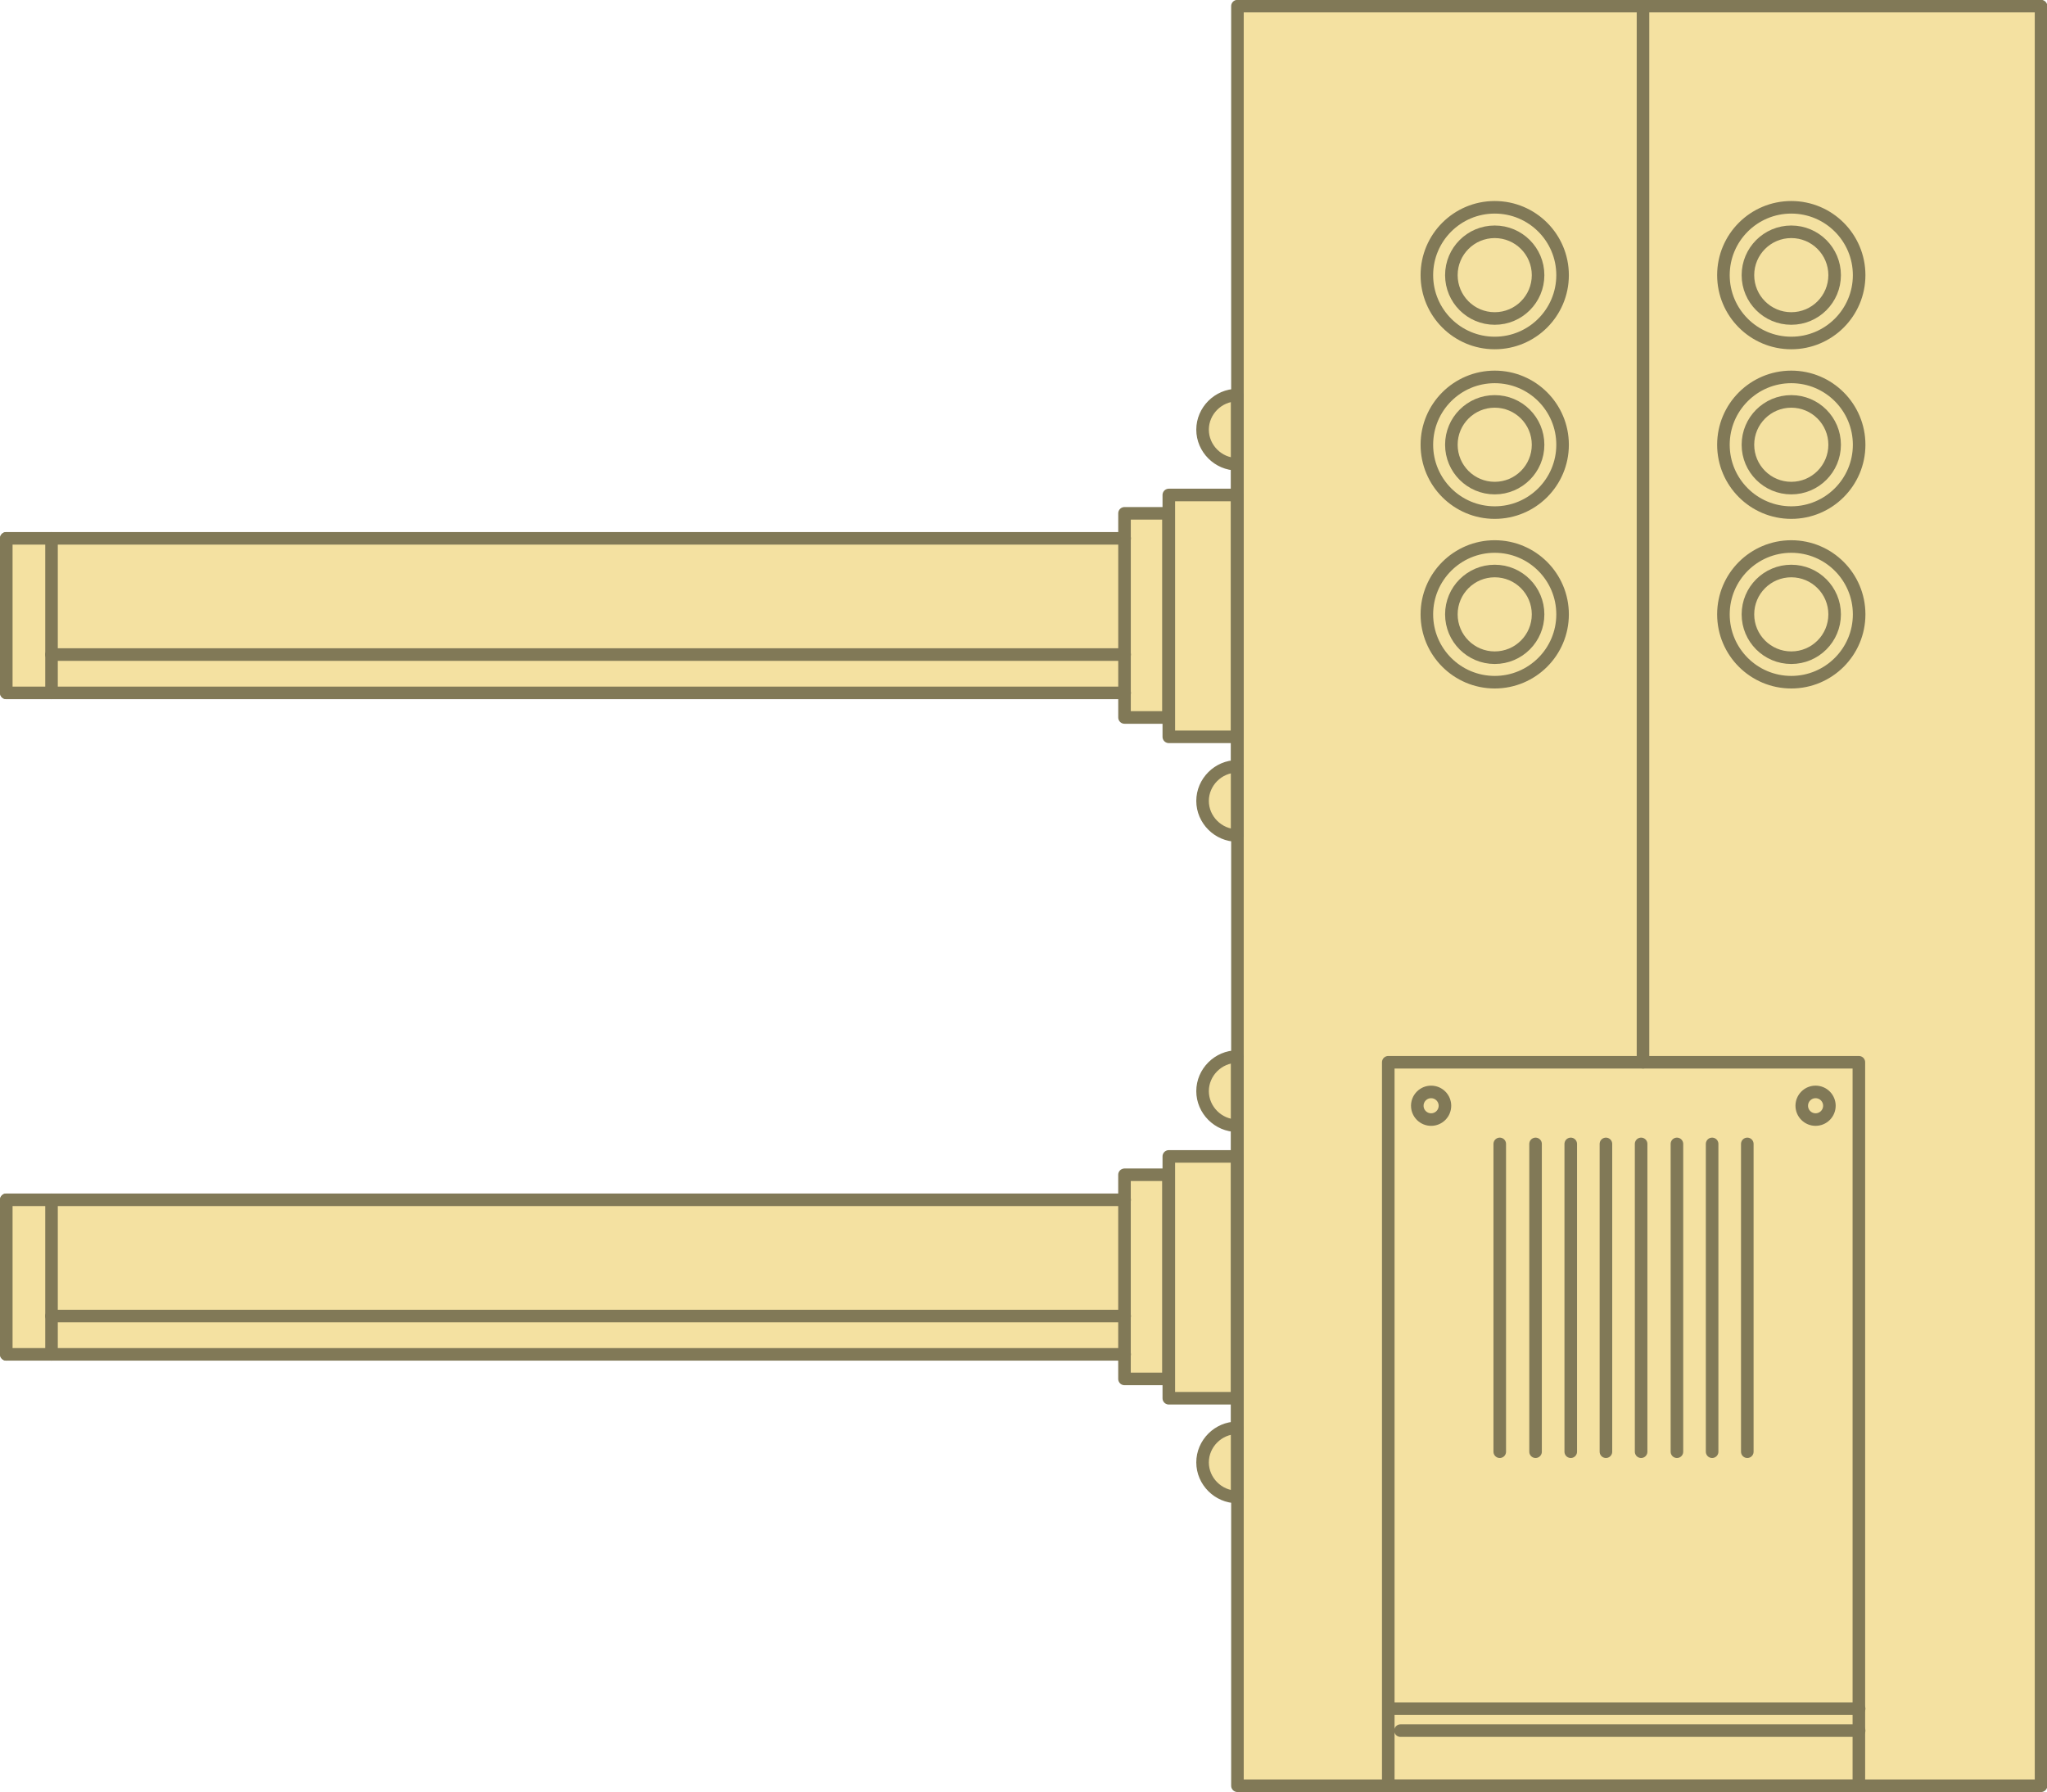 <?xml version="1.0" encoding="utf-8"?>
<!-- Generator: Adobe Illustrator 20.1.0, SVG Export Plug-In . SVG Version: 6.00 Build 0)  -->
<svg version="1.1" id="Слой_1" xmlns="http://www.w3.org/2000/svg" xmlns:xlink="http://www.w3.org/1999/xlink" x="0px" y="0px"
	 viewBox="0 0 325.8 285.3" style="enable-background:new 0 0 325.8 285.3;" xml:space="preserve">
<style type="text/css">
	.st0{fill:#F4E1A1;}
	.st1{fill:none;stroke:#817957;stroke-width:2;stroke-linecap:round;stroke-linejoin:round;stroke-miterlimit:10;}
</style>
<g id="_x30_5">
	<g>
		<g>
			
				<rect x="119.2" y="78.7" transform="matrix(5.142446e-11 1 -1 5.142446e-11 403.552 -118.224)" class="st0" width="283.3" height="127.9"/>
			
				<rect x="119.2" y="78.7" transform="matrix(5.142446e-11 1 -1 5.142446e-11 403.552 -118.224)" class="st1" width="283.3" height="127.9"/>
			<g>
				<g>
					<circle class="st1" cx="285.1" cy="97.8" r="10.8"/>
					<circle class="st1" cx="285.1" cy="97.8" r="6.9"/>
				</g>
				<g>
					<circle class="st1" cx="285.1" cy="43.8" r="10.8"/>
					<circle class="st1" cx="285.1" cy="43.8" r="6.9"/>
				</g>
				<g>
					<circle class="st1" cx="285.1" cy="70.8" r="10.8"/>
					<circle class="st1" cx="285.1" cy="70.8" r="6.9"/>
				</g>
			</g>
			<g>
				<g>
					<circle class="st1" cx="237.9" cy="97.8" r="10.8"/>
					<circle class="st1" cx="237.9" cy="97.8" r="6.9"/>
				</g>
				<g>
					<circle class="st1" cx="237.9" cy="43.8" r="10.8"/>
					<circle class="st1" cx="237.9" cy="43.8" r="6.9"/>
				</g>
				<g>
					<circle class="st1" cx="237.9" cy="70.8" r="10.8"/>
					<circle class="st1" cx="237.9" cy="70.8" r="6.9"/>
				</g>
			</g>
			<g>
				
					<rect x="200.8" y="189.3" transform="matrix(4.487503e-11 1 -1 4.487503e-11 485.157 -31.699)" class="st1" width="115.2" height="74.9"/>
				<g>
					<line class="st1" x1="278.1" y1="182.1" x2="278.1" y2="231.1"/>
					<line class="st1" x1="272.5" y1="182.1" x2="272.5" y2="231.1"/>
					<line class="st1" x1="266.9" y1="182.1" x2="266.9" y2="231.1"/>
					<line class="st1" x1="261.2" y1="182.1" x2="261.2" y2="231.1"/>
					<line class="st1" x1="255.6" y1="182.1" x2="255.6" y2="231.1"/>
					<line class="st1" x1="250" y1="182.1" x2="250" y2="231.1"/>
					<line class="st1" x1="244.4" y1="182.1" x2="244.4" y2="231.1"/>
					<line class="st1" x1="238.7" y1="182.1" x2="238.7" y2="231.1"/>
				</g>
				
					<ellipse transform="matrix(0.707 -0.707 0.707 0.707 -39.788 255.915)" class="st1" cx="289" cy="176" rx="2.2" ry="2.2"/>
				
					<ellipse transform="matrix(0.707 -0.707 0.707 0.707 -57.71 212.648)" class="st1" cx="227.8" cy="176" rx="2.2" ry="2.2"/>
			</g>
			<line class="st1" x1="261.5" y1="1" x2="261.5" y2="169.1"/>
			<line class="st1" x1="295.9" y1="275.5" x2="222.9" y2="275.5"/>
			<line class="st1" x1="295.9" y1="272" x2="221.4" y2="272"/>
		</g>
	</g>
	<g>
		<g>
			<polygon class="st0" points="186,81.8 179,81.8 179,85.7 1,85.7 1,110.3 179,110.3 179,114.2 186,114.2 186,117.3 196.9,117.3 
				196.9,78.7 186,78.7 			"/>
			<path class="st0" d="M191.5,68.4c0,3,2.5,5.5,5.5,5.5V63C193.9,63,191.5,65.4,191.5,68.4z"/>
			<path class="st0" d="M191.5,127.6c0,3,2.5,5.5,5.5,5.5v-10.9C193.9,122.1,191.5,124.5,191.5,127.6z"/>
		</g>
		<g>
			
				<rect x="186" y="78.7" transform="matrix(-1 8.957134e-11 -8.957134e-11 -1 382.928 195.996)" class="st1" width="10.9" height="38.5"/>
			<path class="st1" d="M196.9,73.9c-3,0-5.5-2.5-5.5-5.5c0-3,2.5-5.5,5.5-5.5"/>
			<path class="st1" d="M196.9,133c-3,0-5.5-2.5-5.5-5.5c0-3,2.5-5.5,5.5-5.5"/>
		</g>
		<g>
			<g>
				<line class="st1" x1="8.2" y1="85.7" x2="8.2" y2="110.3"/>
			</g>
			
				<rect x="166.2" y="94.5" transform="matrix(4.505178e-11 1 -1 4.505178e-11 280.479 -84.483)" class="st1" width="32.5" height="7"/>
			<line class="st1" x1="1" y1="85.7" x2="179" y2="85.7"/>
			<line class="st1" x1="1" y1="110.3" x2="179" y2="110.3"/>
			<line class="st1" x1="1" y1="85.7" x2="1" y2="110.3"/>
		</g>
		<line class="st1" x1="179" y1="104.2" x2="8.2" y2="104.2"/>
		<line class="st1" x1="196.9" y1="63" x2="196.9" y2="133"/>
	</g>
	<g>
		<g>
			<polygon class="st0" points="186,187.1 179,187.1 179,191 1,191 1,215.6 179,215.6 179,219.5 186,219.5 186,222.6 196.9,222.6 
				196.9,184 186,184 			"/>
			<path class="st0" d="M191.5,173.7c0,3,2.5,5.5,5.5,5.5v-10.9C193.9,168.3,191.5,170.7,191.5,173.7z"/>
			<path class="st0" d="M191.5,232.9c0,3,2.5,5.5,5.5,5.5v-10.9C193.9,227.4,191.5,229.8,191.5,232.9z"/>
		</g>
		<g>
			
				<rect x="186" y="184" transform="matrix(-1 8.957134e-11 -8.957134e-11 -1 382.928 406.589)" class="st1" width="10.9" height="38.5"/>
			<path class="st1" d="M196.9,179.2c-3,0-5.5-2.5-5.5-5.5c0-3,2.5-5.5,5.5-5.5"/>
			<path class="st1" d="M196.9,238.3c-3,0-5.5-2.5-5.5-5.5s2.5-5.5,5.5-5.5"/>
		</g>
		<g>
			<g>
				<line class="st1" x1="8.2" y1="191" x2="8.2" y2="215.6"/>
			</g>
			
				<rect x="166.2" y="199.8" transform="matrix(4.499582e-11 1 -1 4.499582e-11 385.775 20.813)" class="st1" width="32.5" height="7"/>
			<line class="st1" x1="1" y1="191" x2="179" y2="191"/>
			<line class="st1" x1="1" y1="215.6" x2="179" y2="215.6"/>
			<line class="st1" x1="1" y1="191" x2="1" y2="215.6"/>
		</g>
		<line class="st1" x1="179" y1="209.5" x2="8.2" y2="209.5"/>
		<line class="st1" x1="196.9" y1="168.3" x2="196.9" y2="238.3"/>
	</g>
</g>
</svg>
